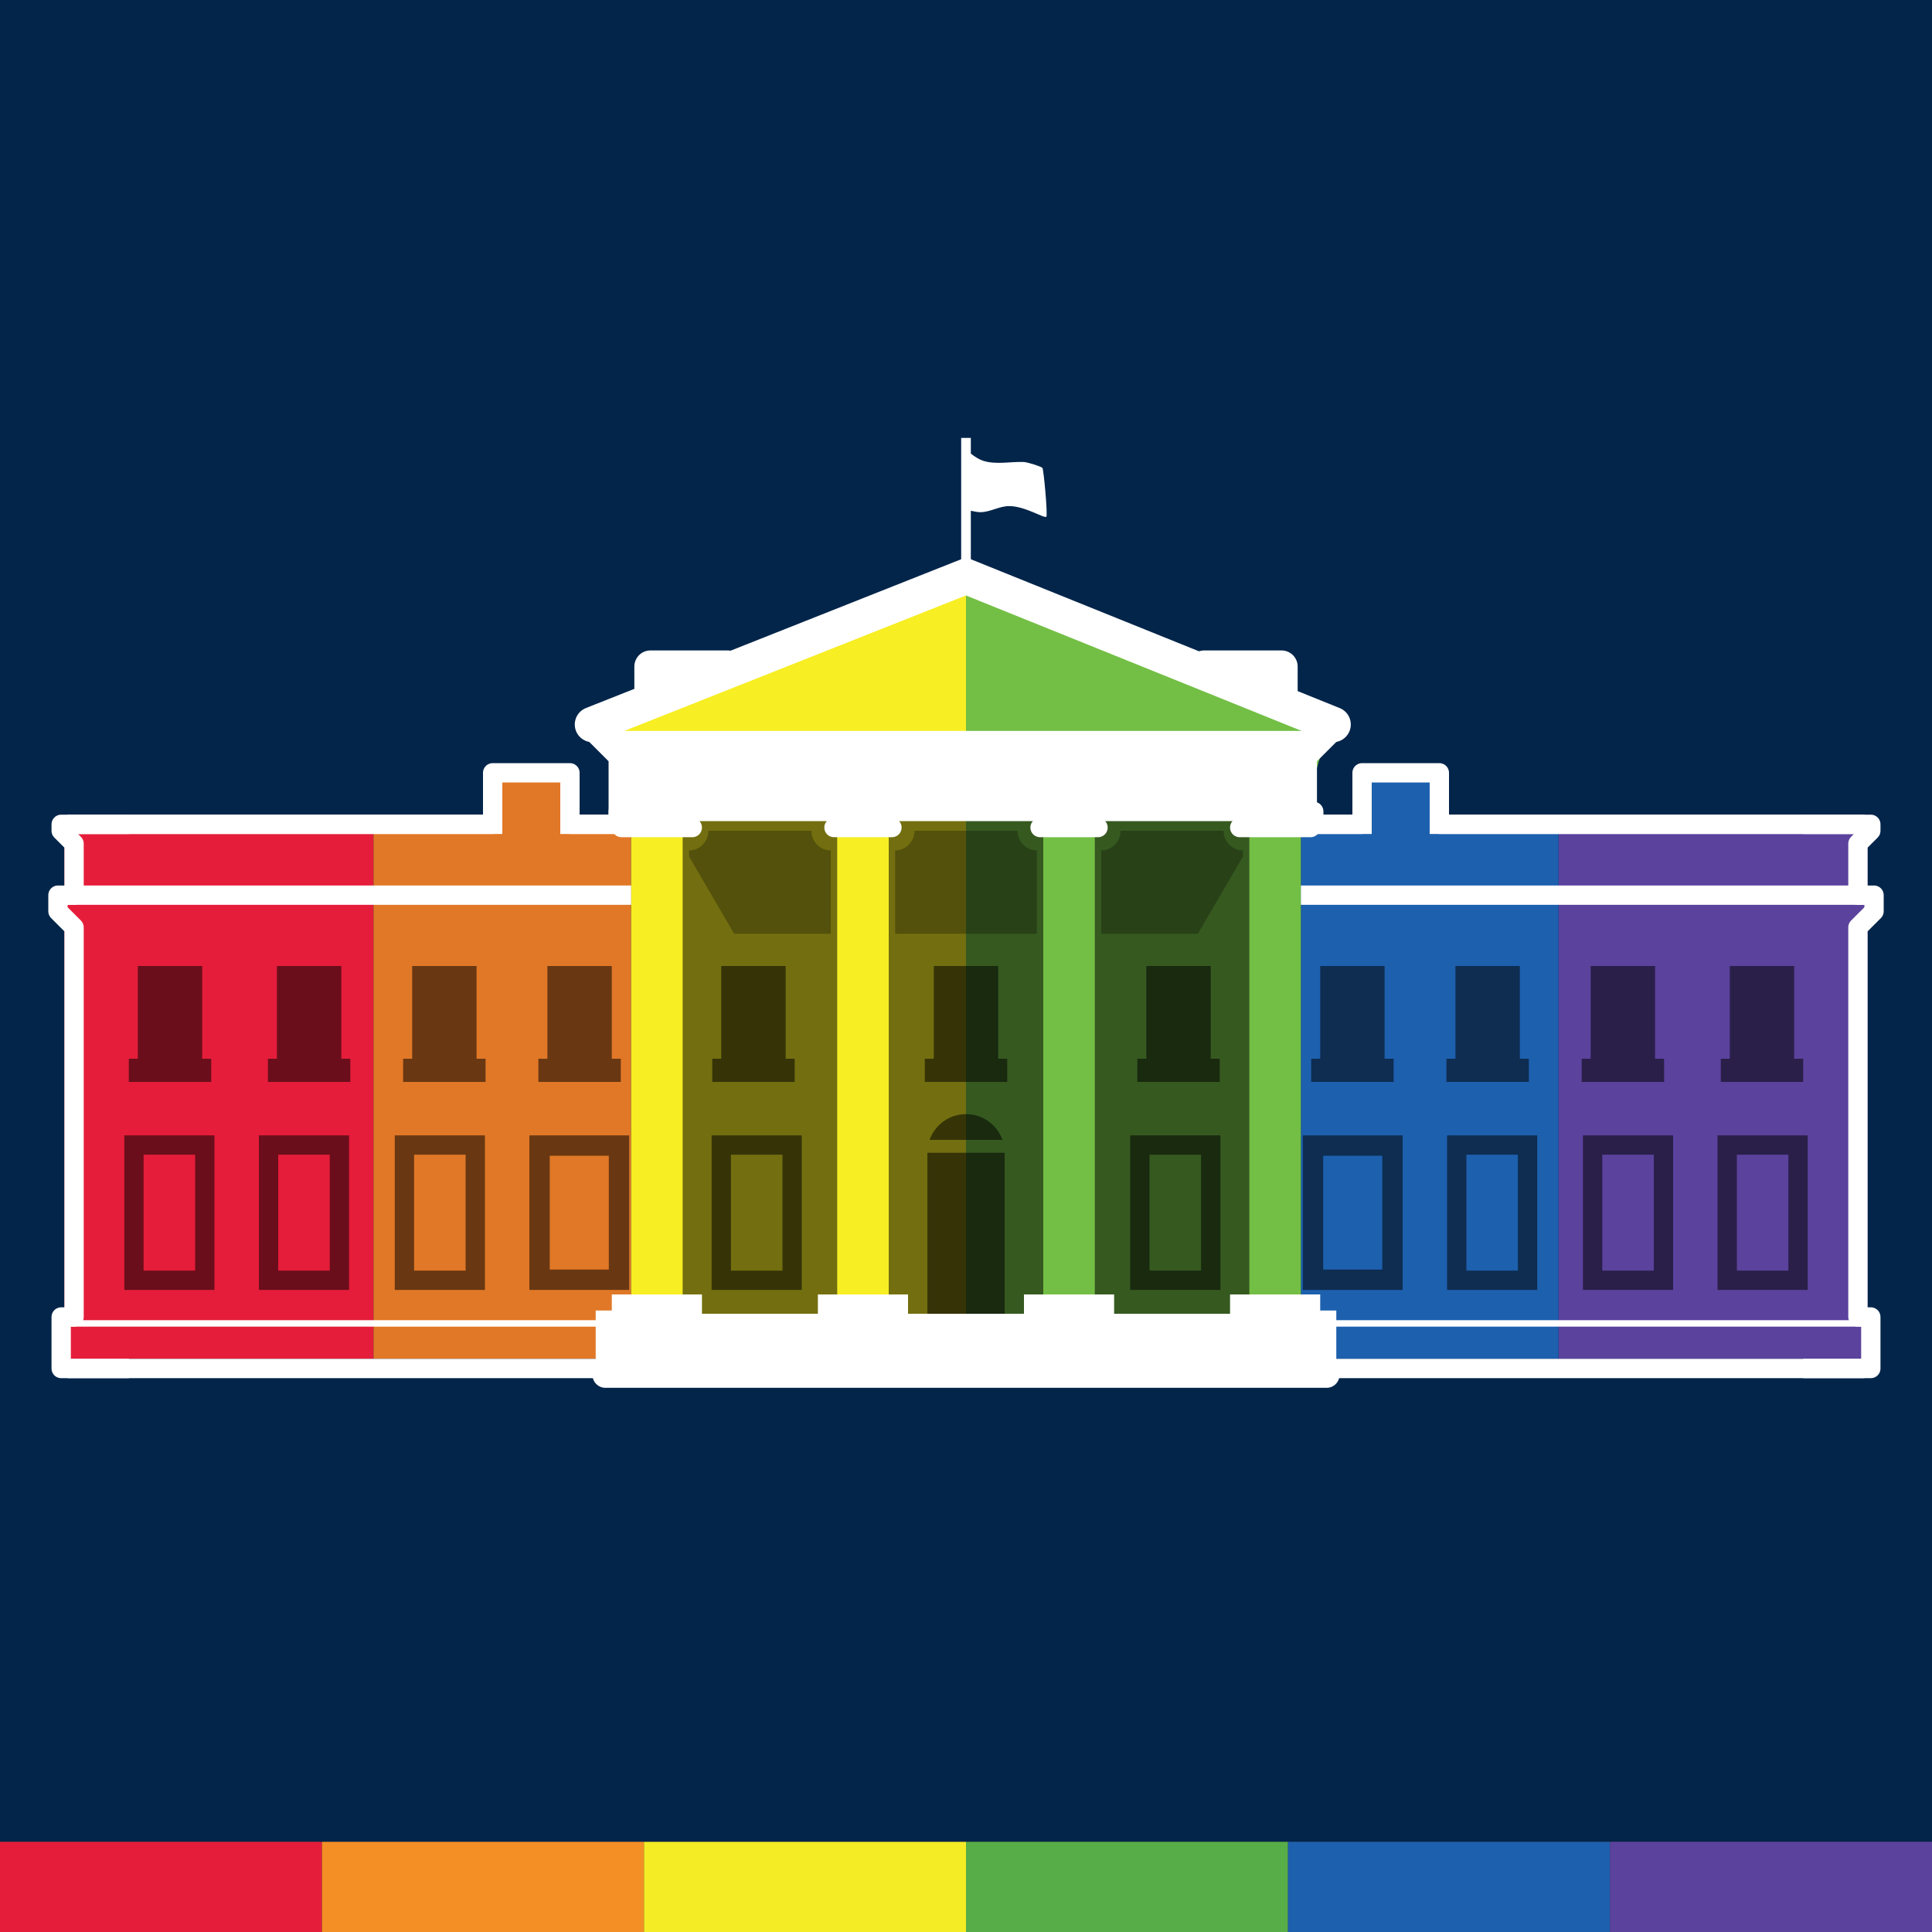 <?xml version="1.0" encoding="UTF-8" standalone="no"?>
<!-- Created with Inkscape (http://www.inkscape.org/) -->
<svg id="svg2" xmlns:rdf="http://www.w3.org/1999/02/22-rdf-syntax-ns#" xmlns="http://www.w3.org/2000/svg" xmlns:osb="http://www.openswatchbook.org/uri/2009/osb" height="1500" width="1500" version="1.1" xmlns:cc="http://creativecommons.org/ns#" xmlns:dc="http://purl.org/dc/elements/1.1/">
 <rect width="100%" height="100%" fill="#333333" stroke="none"/>
 <g id="layer2">
  <rect id="rect3071" height="1430" width="1500" y="0" x="0" fill="#03254a"/>
  <rect id="rect3847" height="70" width="250" y="1430" x="0" fill="#e51d3a"/>
  <rect id="rect3849" height="70" width="250" y="1430" x="250" fill="#f48f25"/>
  <rect id="rect3851" height="70" width="250" y="1430" x="500" fill="#f4ec25"/>
  <rect id="rect3853" height="70" width="250" y="1430" x="750" fill="#57ad48"/>
  <rect id="rect3855" height="70" width="250" y="1430" x="1e3" fill="#1d60ae"/>
  <rect id="rect3857" height="70" width="250" y="1430" x="1250" fill="#5b429d"/>
 </g>
 <g id="layer4">
  <rect id="rect3861" height="410" width="240" y="645" x="50" fill="#e51d3a"/>
  <rect id="rect3863" height="410" width="240" y="645" x="1210" fill="#5b429d"/>
  <path id="path3865" fill="#1d60ae" d="m1210 645h-100v-40h-50v40h-50v410h200z"/>
  <path id="path3867" d="m290 645h100v-40h50v40h50v410h-200z" fill="#e17827"/>
  <path id="path3009" fill="#f7ee23" d="m750 460-280 110 20 70v380h260z"/>
  <path id="path3779" d="m750 460 280 110-20 70v380h-260z" fill="#73bf45"/>
 </g>
 <g id="layer5">
  <g fill-opacity=".533">
   <path id="rect3782" d="m320 750v72h-7v18h7 50 7v-18h-7v-72h-50z"/>
   <path id="path3787" d="m425 750v72h-7v18h7 50 7v-18h-7v-72h-50z"/>
   <path id="path3789" d="m107 750v72h-7v18h7 50 7v-18h-7v-72h-50z"/>
   <path id="path3791" d="m215 750v72h-7v18h7 50 7v-18h-7v-72h-50z"/>
   <path id="path3793" d="m560 750v72h-7v18h7 50 7v-18h-7v-72h-50z"/>
   <path id="path3795" d="m725 750v72h-7v18h7 50 7v-18h-7v-72h-50z"/>
   <path id="path3797" d="m1180 750v72h7v18h-7-50-7v-18h7v-72h50z"/>
   <path id="path3799" d="m1075 750v72h7v18h-7-50-7v-18h7v-72h50z"/>
   <path id="path3801" d="m1393 750v72h7v18h-7-50-7v-18h7v-72h50z"/>
   <path id="path3803" d="m1285 750v72h7v18h-7-50-7v-18h7v-72h50z"/>
   <path id="path3805" d="m940 750v72h7v18h-7-50-7v-18h7v-72h50z"/>
  </g>
  <g stroke="#000" stroke-opacity=".533" fill="none">
   <g stroke-width="15">
    <rect id="rect3023" height="105" width="55" y="889" x="208.5"/>
    <rect id="rect3793" height="105" width="55" y="889" x="314"/>
    <rect id="rect3795" height="105" width="55" y="889" x="104"/>
    <rect id="rect3797" height="105" width="55" y="889" x="560"/>
   </g>
   <rect id="rect3801" height="104.18" width="61.678" y="889.41" x="418.91" stroke-width="15.822"/>
   <g stroke-width="15">
    <rect id="rect3806" transform="scale(-1,1)" height="105" width="55" y="889" x="-1291.5"/>
    <rect id="rect3808" transform="scale(-1,1)" height="105" width="55" y="889" x="-1186"/>
    <rect id="rect3810" transform="scale(-1,1)" height="105" width="55" y="889" x="-1396"/>
    <rect id="rect3812" transform="scale(-1,1)" height="105" width="55" y="889" x="-940"/>
   </g>
   <rect id="rect3814" transform="scale(-1,1)" height="104.18" width="61.678" y="889.41" x="-1081.1" stroke-width="15.822"/>
  </g>
  <g>
   <g fill-opacity=".533">
    <path id="path3818" d="m750 865c-13.058 0-24.16 8.354-28.281 20h56.562c-4.12-11.65-15.22-20-28.28-20z"/>
    <rect id="rect3823" height="125" width="60" y="895" x="720"/>
    <rect id="rect3825" height="385" width="120" y="635" x="530"/>
    <rect id="rect3827" height="385" width="120" y="635" x="690"/>
    <rect id="rect3829" height="385" width="120" y="635" x="850"/>
   </g>
   <g fill-opacity=".267">
    <path id="path3847" d="m550 645c0 8.422-6.716 15.25-15 15.25v4.75l35 60h75v-64.75c-8.284 0-15-6.828-15-15.25h-80z"/>
    <path id="rect3858" d="m710 645c0 8.422-6.716 15.25-15 15.25v64.75h110v-64.75c-8.284 0-15-6.828-15-15.25h-80z"/>
    <path id="path3864" d="m950 645c0 8.422 6.716 15.25 15 15.25v4.75l-35 60h-75v-64.75c8.284 0 15-6.828 15-15.25h80z"/>
   </g>
  </g>
 </g>
 <g id="layer3">
  <path id="rect3868" fill="#fff" d="m475 1005v12.5h-12.5v50h-2.5c0 5.5 4.48 10 10 10h280 280c5.5 0 10-4.5 10-10h-2.5v-50h-12.5v-12.5h-70v15h-90v-15h-70v15h-45-45v-15h-70v15h-90v-15h-70z"/>
  <g stroke="#fff" fill="none">
   <g>
    <g>
     <path id="path3890" d="m52.5 1062.5h1395" stroke-width="15"/>
     <path id="path4194" d="m52.5 1027.5h1395" stroke-width="5"/>
     <path id="path4196" d="m52.5 695h437.5m520 0h437.5" stroke-width="15"/>
    </g>
    <path id="path4198" stroke-linejoin="round" d="m52.5 640h330v-40h60v40h37.5v-10h540v10h37.5v-40h60v40h330" stroke-width="15"/>
   </g>
   <g stroke-linecap="round" stroke-width="15">
    <path id="path4202" d="m647.5 642.5h45"/>
    <path id="path4206" d="m807.5 642.5h45"/>
    <path id="path4208" d="m482.5 642.5h55"/>
    <path id="path4210" d="m962.5 642.5h55"/>
   </g>
   <path id="path4216" d="m52.5 640h330v-40m60 0v40h37.5m540 0h37.5v-40m60 0v40h330" stroke-width="15"/>
   <path id="path4222" d="m460 562.5 290-115 285 115" stroke-linecap="round" stroke-width="27.5"/>
  </g>
  <g stroke="#fff">
   <path id="path4230" stroke-linejoin="round" d="m505 537.5v-20h60z" fill-rule="evenodd" stroke-width="25" fill="#fff"/>
   <path id="path4234" stroke-linejoin="round" d="m995 537.5v-20h-60z" fill-rule="evenodd" stroke-width="25" fill="#fff"/>
   <path id="path4238" d="m750 450v-110" stroke-width="7.5" fill="none"/>
  </g>
  <path id="path4240" d="m750 349s7.015 6.666 13.067 8.667c10.006 3.308 21.602 0.664 31.6 1 2.922 0.098 13.79 3.492 14.667 4.667 1.033 1.385 4.168 36.443 3.067 37.8-1.439 1.773-16.405-8.283-29.067-8.2-7.501 0.049-14.5 4.615-22 4.733-3.84 0.06-11.33-2.07-11.33-2.07z" fill-rule="evenodd" fill="#fff"/>
  <g stroke="#fff">
   <path id="path4242" d="m455 570l20 20v40h270 5 270v-40l20-20h-290-5-290z" fill-rule="evenodd" stroke-width="5" fill="#fff"/>
   <path id="path4249" stroke-linejoin="round" d="m1400 640h52.5v5l-10 10v40h12.5v12.5l-12.5 12.5v302.5h10v40h-52.5" stroke-width="15" fill="none"/>
   <path id="path4267" stroke-linejoin="round" d="m100 640h-52.5v5l10 10v40h-12.5v12.5l12.5 12.5v302.5h-10v40h52.5" stroke-width="15" fill="none"/>
  </g>
 </g>
</svg>
